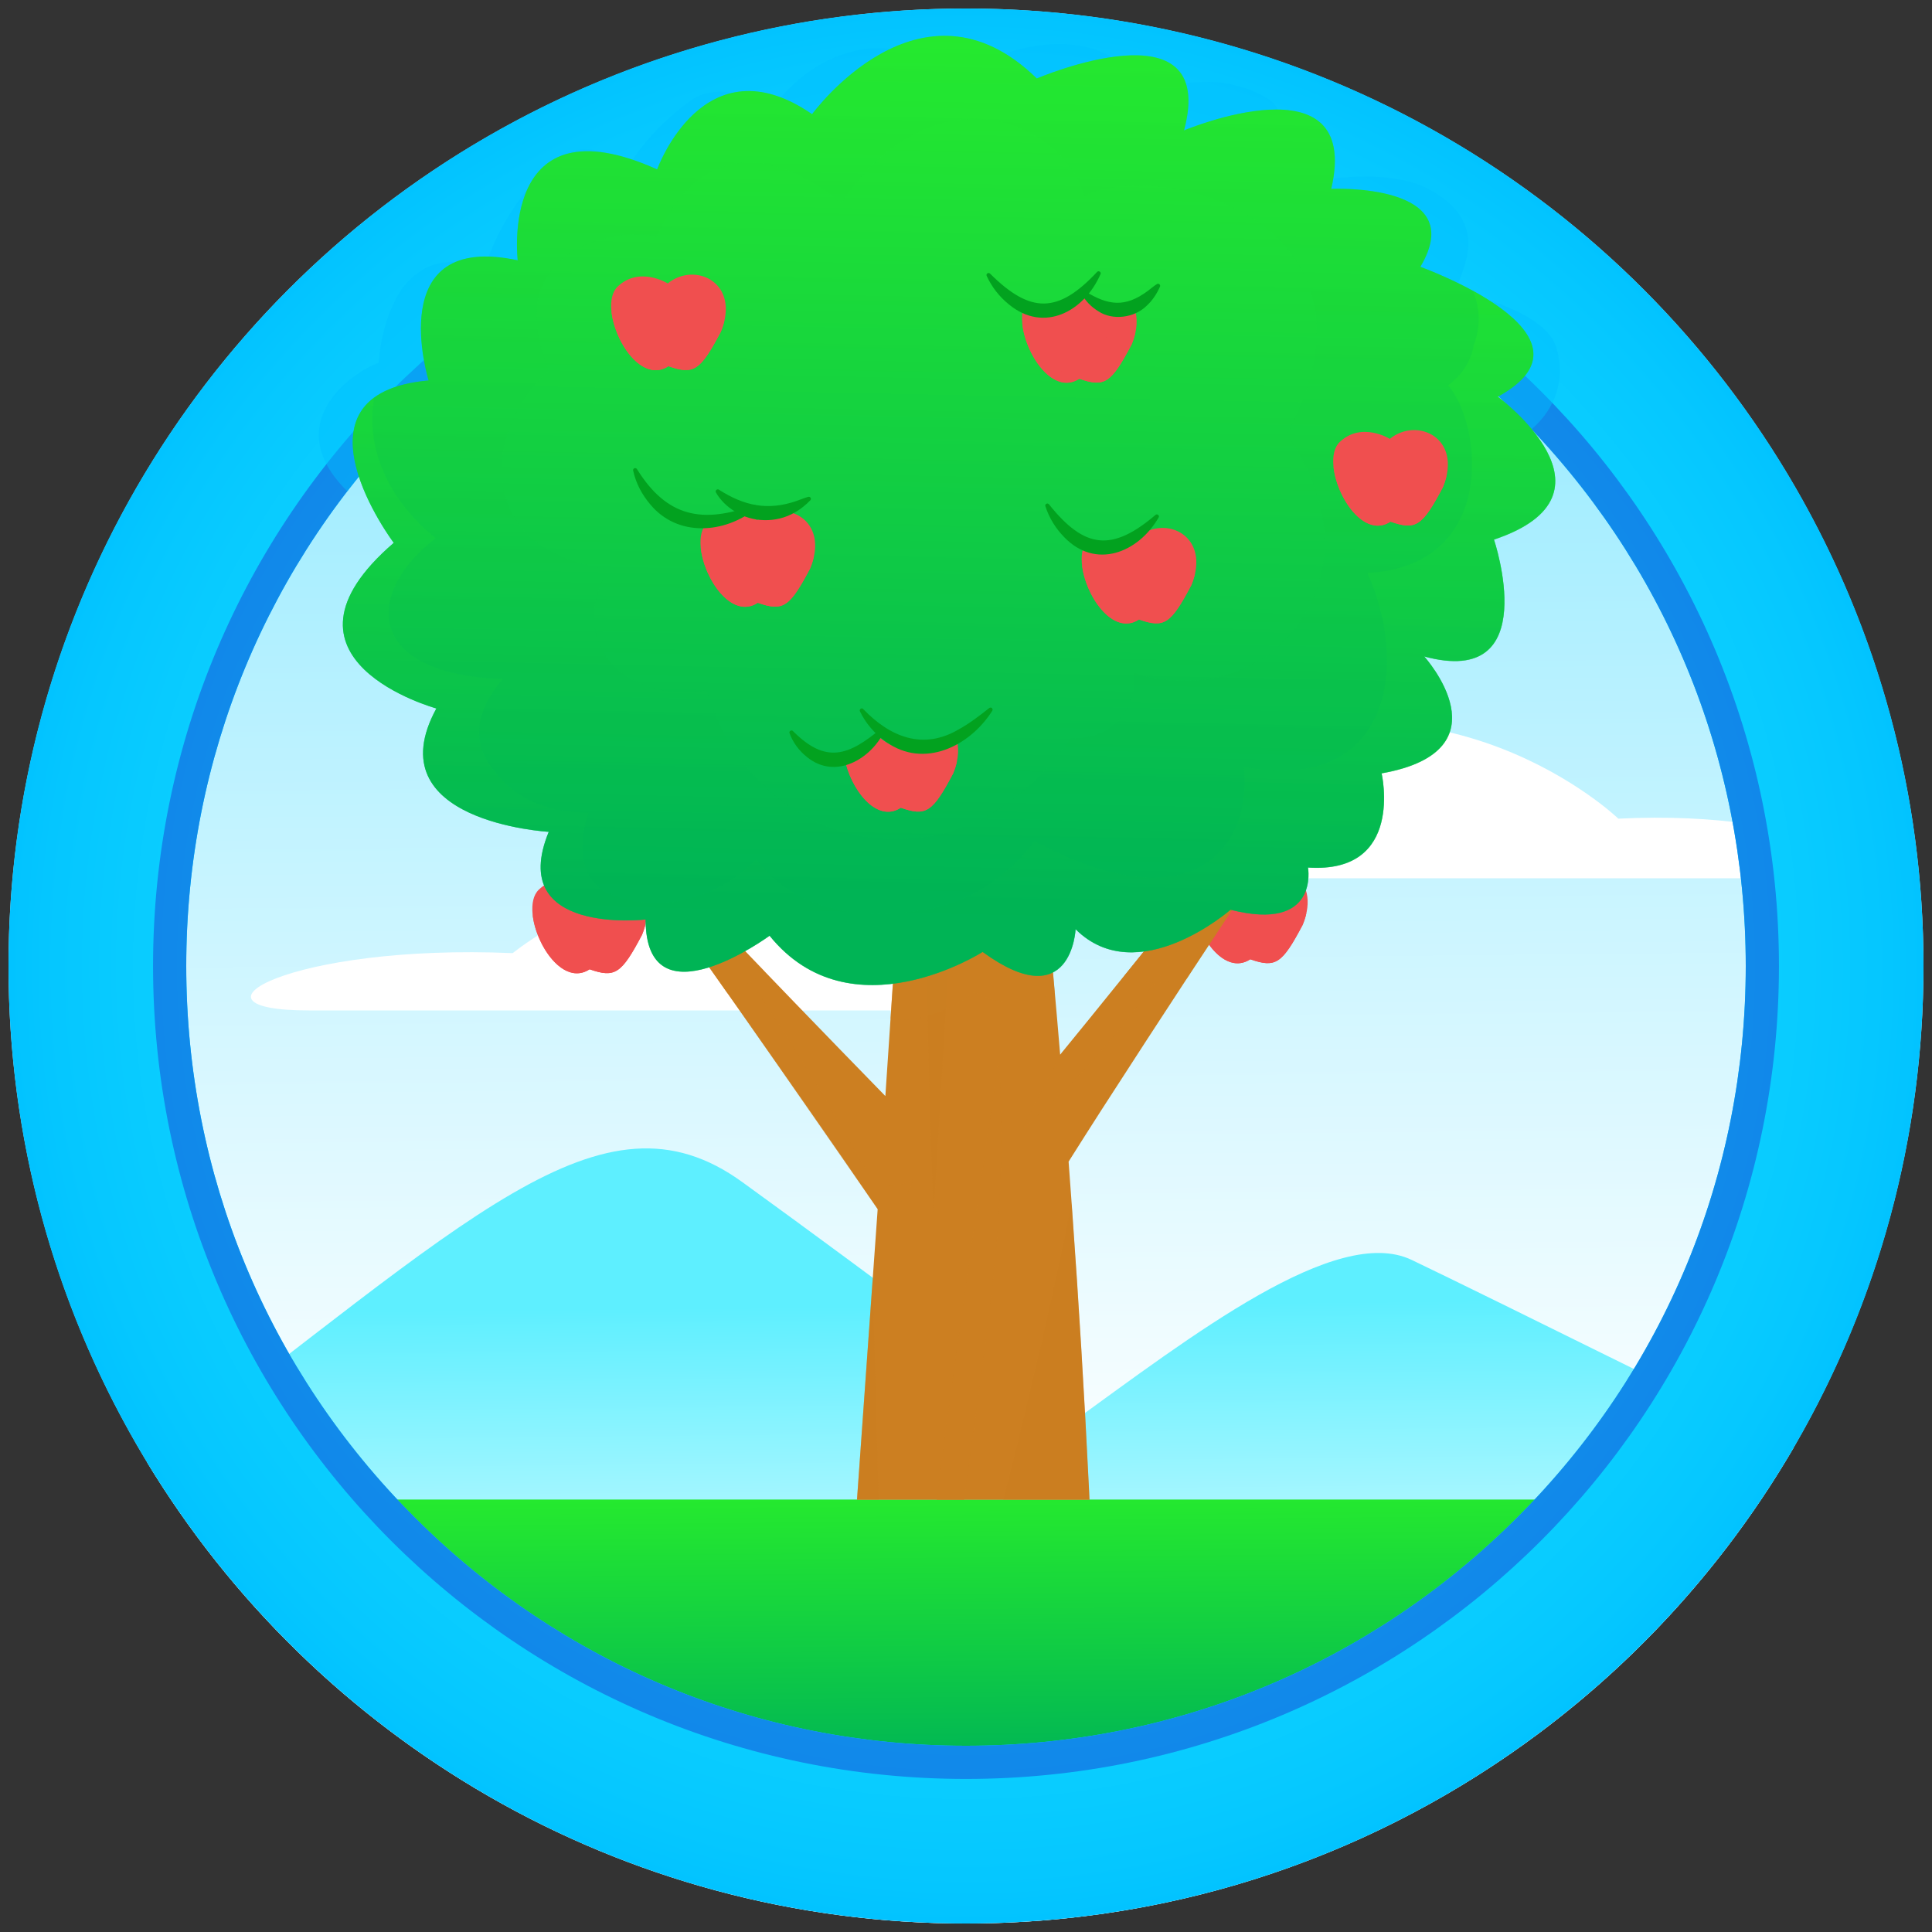 <?xml version="1.0" encoding="UTF-8"?><svg xmlns="http://www.w3.org/2000/svg" xmlns:xlink="http://www.w3.org/1999/xlink" viewBox="0 0 500 500"><rect x="0" y="0" width="500" height="500" fill="#333333" stroke="none"/><defs><linearGradient id="Degradado_sin_nombre_8" x1="251.38" y1="392.89" x2="248.59" y2="104.05" gradientUnits="userSpaceOnUse"><stop offset="0" stop-color="#fff"/><stop offset="1" stop-color="#9eecff"/></linearGradient><linearGradient id="Degradado_sin_nombre_6" x1="251.88" y1="455.16" x2="250.74" y2="337.79" gradientUnits="userSpaceOnUse"><stop offset="0" stop-color="#fff"/><stop offset="1" stop-color="#5eefff"/></linearGradient><linearGradient id="Degradado_sin_nombre_63" x1="249.89" y1="375.55" x2="250.63" y2="457.24" gradientUnits="userSpaceOnUse"><stop offset="0" stop-color="#2bf228"/><stop offset="1" stop-color="#00b555"/></linearGradient><radialGradient id="Degradado_sin_nombre_676" cx="250" cy="250" fx="250" fy="250" r="247.8" gradientUnits="userSpaceOnUse"><stop offset=".54" stop-color="#0ed3ff"/><stop offset=".79" stop-color="#0cd0ff"/><stop offset=".95" stop-color="#05c7ff"/><stop offset="1" stop-color="#02c3ff"/></radialGradient><radialGradient id="Degradado_sin_nombre_678" cx="250" cy="250" fx="250" fy="250" r="210.39" gradientUnits="userSpaceOnUse"><stop offset=".54" stop-color="#1495ea"/><stop offset=".81" stop-color="#1392ea"/><stop offset=".98" stop-color="#1189ea"/><stop offset="1" stop-color="#1188ea"/></radialGradient><linearGradient id="Degradado_sin_nombre_63-2" x1="249.16" y1="-26.14" x2="243.8" y2="230.6" xlink:href="#Degradado_sin_nombre_63"/><linearGradient id="Degradado_sin_nombre_63-3" x1="249.16" y1="-26.14" x2="243.8" y2="230.6" xlink:href="#Degradado_sin_nombre_63"/><linearGradient id="Degradado_sin_nombre_63-4" x1="247.65" y1="46.08" x2="243.66" y2="236.94" xlink:href="#Degradado_sin_nombre_63"/></defs><g style="isolation:isolate;"><g id="Capa_1"><g><circle cx="250" cy="250" r="247.8" style="fill:url(#Degradado_sin_nombre_8);"/><path d="M316.04,227.29h149.9c31.46,0,4.28-17.99-47.11-15.42,0,0-45.4-43.69-108.79-15.42l6,30.84Z" style="fill:#fff;"/><path d="M247.74,261.5s-132.56,0-167.78,0c-35.22,0-4.79-17.3,52.73-14.83,0,0,50.81-42.02,121.76-14.83l-6.71,29.66Z" style="fill:#fff;"/><g><path d="M323.4,226.84s-7.33-4.57-12.98,.82c-5.66,5.4,4.08,26.53,13.15,20.6,6.59,2.31,8.24,1.15,13.56-8.91,5.23-12.68-6.64-18.28-13.72-12.52Z" style="fill:#f04f4f;"/><path d="M324.45,243.54c-1.47,2.2-4.15,3.9-6.99,2.18s-7.36-6.69-8.65-11.85c.72,7.95,7.93,18.86,14.76,14.39,6.59,2.31,8.24,1.15,13.56-8.91,.45-1.09,.77-2.13,.98-3.12-6.89,12.79-11.52,9.88-13.65,7.3Z" style="fill:#f04f4f; mix-blend-mode:multiply;"/><ellipse cx="332.36" cy="229.09" rx="2.03" ry="4.04" transform="translate(-44.46 373.84) rotate(-55.59)" style="fill:#f04f4f; mix-blend-mode:screen;"/></g><path d="M365.33,326.06c-19.49-9.3-56.77,19.53-88.54,42.52-12.05-8.78-48.19-36.24-84.7-62.67-36.51-26.44-70.72,10.08-154,72.61,43.46,71.51,122.11,119.28,211.91,119.28,55.67,0,107.04-18.36,148.41-49.35,26.53-19.87,48.95-44.95,65.74-73.7,0,0-79.33-39.39-98.82-48.69Z" style="fill:url(#Degradado_sin_nombre_6);"/><path d="M48.59,388.08c44.97,62.64,118.41,103.45,201.41,103.45s156.44-40.81,201.41-103.45H48.59Z" style="fill:url(#Degradado_sin_nombre_63);"/><path d="M250,48.2c53.9,0,104.58,20.99,142.69,59.11,38.12,38.11,59.11,88.79,59.11,142.69s-20.99,104.58-59.11,142.69c-38.11,38.11-88.79,59.11-142.69,59.11s-104.58-20.99-142.69-59.11c-38.12-38.11-59.11-88.79-59.11-142.69s20.99-104.58,59.11-142.69c38.11-38.11,88.79-59.11,142.69-59.11m0-46C113.14,2.2,2.2,113.14,2.2,250s110.94,247.8,247.8,247.8,247.8-110.94,247.8-247.8S386.86,2.2,250,2.2h0Z" style="fill:url(#Degradado_sin_nombre_676);"/><path d="M250,48.2c53.9,0,104.58,20.99,142.69,59.11,38.12,38.11,59.11,88.79,59.11,142.69s-20.99,104.58-59.11,142.69c-38.11,38.11-88.79,59.11-142.69,59.11s-104.58-20.99-142.69-59.11c-38.12-38.11-59.11-88.79-59.11-142.69s20.99-104.58,59.11-142.69c38.11-38.11,88.79-59.11,142.69-59.11m0-8.59c-116.2,0-210.39,94.2-210.39,210.39s94.2,210.39,210.39,210.39,210.39-94.2,210.39-210.39S366.2,39.61,250,39.61h0Z" style="fill:url(#Degradado_sin_nombre_678);"/><path d="M402.8,90c-2.26-7.66-15.85-12.42-26.3-14.7,4.52-9.87,6.54-18.73-6.11-26.01-12.65-7.28-35.99-1.26-35.99-1.26,0,0-.59-18.53-5.59-22.03-9.9-6.6-22.53-5.71-33.95-1.26-.62-3.15-1.84-5.84-4.05-7.74-11.5-9.85-30.41-5.54-44.55,3.51-.15-.17-.28-.35-.45-.51-15.57-14.09-35.54-6.73-46.45,8.61-5.58-4.55-14.53-6.91-20.55-2.61-6.42,4.67-11.81,10.03-15.79,16.46-6.75-3.83-14.28-6.4-21.21,.54-7.77,7.77-13.53,17.04-16.6,27.09-7.13-3.72-15.39-3.35-21.4,4.91-3.78,6.14-5.33,12.51-5.8,18.88-7.09,2.48-25.8,15.86-8.13,33.26,5.33-6.93,11.15-13.56,17.44-19.84,37.85-37.85,88.09-58.8,141.58-59.09,.37,0,.74-.01,1.11-.01,53.9,0,104.58,20.99,142.69,59.11,1.25,1.25,2.47,2.51,3.68,3.78,6.61-5.76,8.69-13.42,6.43-21.08Z" style="fill:#00bfff; mix-blend-mode:multiply; opacity:.46;"/><g><path d="M152.42,229.43s-7.33-4.57-12.98,.82c-5.66,5.4,4.08,26.53,13.15,20.6,6.59,2.31,8.24,1.15,13.56-8.91,5.23-12.68-6.64-18.28-13.72-12.52Z" style="fill:#f04f4f;"/><path d="M153.47,246.13c-1.47,2.2-4.15,3.9-6.99,2.18s-7.36-6.69-8.65-11.85c.72,7.95,7.93,18.86,14.76,14.39,6.59,2.31,8.24,1.15,13.56-8.91,.45-1.09,.77-2.13,.98-3.12-6.89,12.79-11.52,9.88-13.65,7.3Z" style="fill:#f04f4f; mix-blend-mode:multiply;"/><ellipse cx="161.38" cy="231.68" rx="2.03" ry="4.04" transform="translate(-120.95 233.9) rotate(-55.59)" style="fill:#f04f4f; mix-blend-mode:screen;"/></g><g><path d="M331.65,208.78c-1.94-1.53-4.76-1.2-6.3,.74-11.93,15.11-23.97,30.15-36.09,45.12-4.94,6.13-9.9,12.24-14.89,18.33-2.17-26.06-4.7-52.18-7.63-78.22h-31.72c-.51,8.01-1.03,16.02-1.54,24-1.23,18.31-2.85,42.72-4.35,64.91-15.1-15.48-31.39-32.35-46-47.64-3.44-3.49-8.89,1.03-6.13,5.06,4.73,6.67,9.47,13.32,14.15,20.03,11.64,16.61,24.34,34.65,35.99,51.78-.01,.2-.03,.41-.04,.61l-5.31,74.63h60.17c-.05-1-.09-2-.14-3.01-1.17-23.9-2.62-47.79-4.33-71.66-.3-4.27-.62-8.55-.94-12.83,2.82-4.47,5.65-8.93,8.51-13.38,15.65-24.29,31.5-48.46,47.55-72.48,1.28-1.92,.9-4.56-.95-6.01Z" style="fill:#cc7f21;"/><polygon points="227.4 388.15 225.84 331.07 221.78 388.15 227.4 388.15" style="fill:#cc7f21; mix-blend-mode:multiply; opacity:.36;"/><path d="M249.54,388.15c4.83-37.66,11.98-75.2,8.89-113.88-6.83,47.15-11.8,80.25-16.01,113.88h7.13Z" style="fill:#cc7f21; mix-blend-mode:multiply; opacity:.71;"/><path d="M281.94,388.15c-.05-1-.09-2-.14-3.01-1.17-23.9-2.62-47.79-4.33-71.66-.05-.69-.1-1.38-.15-2.07-5.18,25.72-11.18,51.2-17.69,76.74h22.32Z" style="fill:#cc7f21; mix-blend-mode:multiply; opacity:.36;"/><path d="M241.6,314.23c-.03,.64,4.56-73.04,6.8-119.46h-7.67c-2.64,39.63,.91,118.83,.87,119.46Z" style="fill:#cc7f21; mix-blend-mode:multiply; opacity:.36;"/><path d="M327.98,207.93c-1.01,.2-1.95,.73-2.64,1.6-11.93,15.11-23.97,30.15-36.09,45.12-4.85,6.01-9.72,12.01-14.61,17.99-3.39,6.48-7.08,12.89-9.91,19.51,27.89-23.9,45.39-53.46,63.25-84.22Z" style="fill:#cc7f21; mix-blend-mode:multiply; opacity:.71;"/><path d="M222.65,300.19c-3.28-5.7-23.72-42.62-42.81-65.36-2.65,.33-4.8,3.42-2.85,6.26,4.73,6.67,9.47,13.32,14.15,20.03,11.64,16.61,35.99,51.78,35.99,51.78,0,0,6.34,1.81,9.33-7.88-6.98,4.13-10.54,.85-13.81-4.84Z" style="fill:#cc7f21; mix-blend-mode:multiply; opacity:.71;"/><g style="opacity:.54;"><path d="M176.99,241.1c3.77,5.32,7.55,10.64,11.29,15.98,3.48-1.34,6.85-3.24,9.47-5.77-4.99-5.18-9.9-10.31-14.64-15.26-3.44-3.49-8.89,1.03-6.13,5.06Z" style="fill:#cc7f21; mix-blend-mode:multiply;"/><path d="M235.01,194.76c-.51,8.01-1.03,16.02-1.54,24-.87,12.9-1.93,28.82-3,44.85,7.8,1.27,15.54-2.23,21.71-6.83,6.21,3.52,14.28,3.31,20.78,.05-1.84-20.7-3.91-41.41-6.23-62.07h-31.72Z" style="fill:#cc7f21; mix-blend-mode:multiply;"/><path d="M331.65,208.78c-1.94-1.53-4.76-1.2-6.3,.74-11.39,14.43-22.89,28.79-34.45,43.09,5.44,2.21,10.95,2.18,16.25,.66,8.43-12.86,16.91-25.69,25.46-38.47,1.28-1.92,.9-4.56-.95-6.01Z" style="fill:#cc7f21; mix-blend-mode:multiply;"/></g><path d="M199.16,242.16s-32.08,23.53-32.08-4.2c0,0-36.09,4.2-25.07-22.69,0,0-45.12-2.52-29.08-31.93,0,0-46.12-12.6-11.03-42.86,0,0-29.08-38.65,9.02-42.02,0,0-12.03-38.65,23.06-31.09,0,0-5.01-42.02,36.09-23.53,0,0,12.03-33.61,40.1-14.29,0,0,28.07-38.65,58.15-9.24,0,0,47.12-20.17,38.1,13.44,0,0,46.12-19.33,38.1,15.13,0,0,36.09-1.68,23.06,20.17,0,0,49.13,17.65,20.05,33.61,0,0,34.09,25.21-1,36.97,0,0,13.03,38.65-18.05,30.25,0,0,22.06,24.37-11.03,30.25,0,0,6.02,26.05-19.05,24.37,0,0,3.01,16.81-20.05,10.92,0,0-24.06,21.01-40.1,5.04,0,0-1,22.69-24.06,5.88,0,0-34.09,21.85-55.14-4.2Z" style="fill:url(#Degradado_sin_nombre_63-2);"/><g><path d="M281.05,75.38c-.36,.18-.72,.38-1.07,.61-4.36,3.44-9.93,4.75-14.88,3.04-3,7.04,5.89,24.44,14.22,18.99,6.59,2.31,8.24,1.15,13.56-8.91,1.53-3.71,1.59-6.81,.74-9.2-4.58,1.05-9.55-.08-12.56-4.53Z" style="fill:#f04f4f;"/><ellipse cx="288.32" cy="87.9" rx="4.11" ry="2.08" transform="translate(59.58 284.2) rotate(-57.59)" style="fill:#f04f4f; mix-blend-mode:screen;"/><path d="M280.2,93.29c-1.47,2.2-4.15,3.9-6.99,2.18-2.84-1.71-7.36-6.69-8.65-11.85,.72,7.95,7.93,18.86,14.76,14.39,6.59,2.31,8.24,1.15,13.56-8.91,.45-1.09,.77-2.13,.98-3.12-6.89,12.79-11.52,9.88-13.65,7.3Z" style="fill:#f04f4f; mix-blend-mode:multiply;"/><path d="M285.53,79.24c.38,.45,.86,.89,1.43,1.28,1.84,1.26,3.85,1.53,4.48,.6,.17-.25,.22-.56,.17-.9-2.09,.18-4.18-.11-6.08-.98Z" style="fill:#f04f4f; mix-blend-mode:screen;"/></g><g><path d="M195.94,134.58s-7.33-4.57-12.98,.82c-5.66,5.4,4.08,26.53,13.15,20.6,6.59,2.31,8.24,1.15,13.56-8.91,5.23-12.68-6.64-18.28-13.72-12.52Z" style="fill:#f04f4f;"/><path d="M196.99,151.28c-1.47,2.2-4.15,3.9-6.99,2.18-2.84-1.71-7.36-6.69-8.65-11.85,.72,7.95,7.93,18.86,14.76,14.39,6.59,2.31,8.24,1.15,13.56-8.91,.45-1.09,.77-2.13,.98-3.12-6.89,12.79-11.52,9.88-13.65,7.3Z" style="fill:#f04f4f; mix-blend-mode:multiply;"/><ellipse cx="206.32" cy="139.33" rx="2.17" ry="3.95" transform="translate(-40.08 103.72) rotate(-25.81)" style="fill:#f04f4f; mix-blend-mode:screen;"/></g><g><g><path d="M294.6,138.9s-.27-.17-.76-.41c-3.85,2.79-8.71,3.93-13.09,2.38-3.62,6.71,5.49,25.02,14.01,19.45,6.59,2.31,8.24,1.15,13.56-8.91,5.23-12.68-6.64-18.28-13.72-12.52Z" style="fill:#f04f4f;"/><path d="M295.65,155.6c-1.47,2.2-4.15,3.9-6.99,2.18-2.84-1.71-7.36-6.69-8.65-11.85,.72,7.95,7.93,18.86,14.76,14.39,6.59,2.31,8.24,1.15,13.56-8.91,.45-1.09,.77-2.13,.98-3.12-6.89,12.79-11.52,9.88-13.65,7.3Z" style="fill:#f04f4f; mix-blend-mode:multiply;"/><ellipse cx="303.56" cy="141.15" rx="2.03" ry="4.04" transform="translate(15.56 311.83) rotate(-55.59)" style="fill:#f04f4f; mix-blend-mode:screen;"/></g><path d="M164.86,121.43c7.72,12.42,16.99,14.19,30.25,9.27,.54-.21,.97,.58,.5,.92-8.02,6.5-20.26,7.45-27.32-1.08-2.18-2.57-3.74-5.53-4.43-8.76-.13-.59,.71-.89,.99-.35h0Z" style="fill:#02a21f;"/><path d="M186.08,126.75c6.55,4.17,12.59,5.46,19.99,2.92,1.02-.33,2.01-.79,3.11-1.09,.28-.08,.58,.09,.66,.37,.05,.19,0,.39-.13,.52-1.13,1.19-2.6,2.38-4.07,3.18-4.67,2.71-10.9,2.63-15.45-.28-2.02-1.25-3.74-2.87-4.91-4.93-.29-.49,.36-1.04,.8-.69h0Z" style="fill:#02a21f;"/><path d="M271.49,130.54c9.23,11.55,16.31,12.29,27.57,2.71,.44-.38,1.11,.21,.79,.69-5.3,9.12-16.32,13.55-24.48,5.03-2.24-2.3-3.87-5-4.83-7.97-.19-.56,.62-.96,.94-.46h0Z" style="fill:#02a21f;"/><path d="M256.24,70.83c10.49,10.42,17.61,10.33,27.7-.47,.39-.43,1.13,.08,.87,.59-4.21,9.67-14.66,15.33-23.74,7.81-2.49-2.03-4.42-4.52-5.72-7.36-.26-.54,.5-1.02,.88-.57h0Z" style="fill:#02a21f;"/><path d="M280.75,75.34c6.1,3.78,10.45,4.3,16.34-.08,.73-.59,1.48-1.2,2.33-1.74,.25-.16,.58-.09,.74,.16,.1,.16,.11,.35,.04,.51-.83,1.88-1.98,3.62-3.53,5.02-3.13,3.05-8.74,3.8-12.43,1.34-1.84-1.14-3.34-2.63-4.3-4.52-.26-.49,.37-1.01,.81-.67h0Z" style="fill:#02a21f;"/><g><g><path d="M227.43,190.68c-2.12,3.03-5.67,4.15-8.84,5.57,1.44,7.72,8.15,16.97,14.53,12.79,6.59,2.31,8.24,1.15,13.56-8.91,1.58-3.85,1.59-7.03,.64-9.46-6.19,3.92-13.7,5.33-19.89,0Z" style="fill:#f04f4f;"/><path d="M218.36,194.65c.05,.52,.12,1.06,.23,1.6,.08-.04,.16-.07,.24-.11-.18-.49-.34-.99-.47-1.49Z" style="fill:#f04f4f; mix-blend-mode:multiply;"/><path d="M234,204.32c-1.47,2.2-4.15,3.9-6.99,2.18-2.57-1.55-6.5-5.76-8.18-10.36-.08,.04-.16,.07-.24,.11,1.44,7.72,8.15,16.96,14.54,12.79,6.59,2.31,8.24,1.15,13.56-8.91,.45-1.09,.77-2.13,.98-3.12-6.89,12.79-11.52,9.88-13.65,7.3Z" style="fill:#f04f4f; mix-blend-mode:multiply;"/><path d="M245.24,192.15c.07-.11,.12-.23,.15-.36-.62,.32-1.24,.62-1.88,.88,.78,.09,1.42-.07,1.72-.52Z" style="fill:#f04f4f; mix-blend-mode:screen;"/></g><path d="M205.23,189.22c8.57,8.58,14.41,6.35,22.88-.74,.43-.37,1.09,.18,.82,.66-3.54,7.35-12.7,12.7-20,6.85-2.13-1.67-3.7-3.8-4.6-6.24-.21-.54,.54-.98,.91-.53h0Z" style="fill:#02a21f;"/><path d="M223.43,183.54c6.98,7.25,15.47,10.63,24.64,5.25,2.76-1.5,5.33-3.49,7.95-5.55,.23-.19,.57-.15,.75,.08,.15,.18,.15,.44,.03,.62-5.78,9.19-17.72,15.09-27.49,8.04-2.93-2.06-5.25-4.75-6.76-7.89-.26-.55,.49-1.04,.89-.57h0Z" style="fill:#02a21f;"/></g></g><path d="M387.65,102.67c29.08-15.97-20.05-33.61-20.05-33.61,13.03-21.85-23.06-20.17-23.06-20.17,8.02-34.45-38.1-15.13-38.1-15.13,9.02-33.61-38.1-13.44-38.1-13.44-30.08-29.41-58.15,9.24-58.15,9.24-28.07-19.33-40.1,14.29-40.1,14.29-41.11-18.49-36.09,23.53-36.09,23.53-35.09-7.56-23.06,31.09-23.06,31.09-38.1,3.36-9.02,42.02-9.02,42.02-35.09,30.25,11.03,42.86,11.03,42.86-16.04,29.41,29.08,31.93,29.08,31.93-11.03,26.89,25.07,22.69,25.07,22.69,0,27.73,32.08,4.2,32.08,4.2,21.05,26.05,55.14,4.2,55.14,4.2,23.06,16.81,24.06-5.88,24.06-5.88,16.04,15.97,40.1-5.04,40.1-5.04,23.06,5.88,20.05-10.92,20.05-10.92,25.07,1.68,19.05-24.37,19.05-24.37,33.09-5.88,11.03-30.25,11.03-30.25,31.08,8.4,18.05-30.25,18.05-30.25,35.09-11.76,1-36.97,1-36.97Zm-53.53,61.21c-9.53,11.43-25.95,15.09-40.69,10.21,.82,9.45-5.68,17.35-16.35,16.91-11.18,15.91-27.4,27.45-48.29,26.01-22.3-.93-40.27-18.26-45.92-38.36-21.75,3.5-36.41-12.88-25.39-31.25-38.6-5.96-29.85-39.98-15.36-51.37-13.91-34.11,21.35-37.17,27.83-34.65,15.32-33.52,41.16-14.42,47.74-8.8,23.81-34.98,56.49-21.96,62.93-2,22.46-9.74,81.09,8.29,52.36,61.93,11.3,15.84,14.39,35.45,1.13,51.36Z" style="fill:url(#Degradado_sin_nombre_63-3); mix-blend-mode:multiply; opacity:.3;"/><path d="M387.65,102.67c18.37-10.09,5.52-20.85-6.44-27.4,1.73,4.28,2.11,8.93,.22,13.96-.89,4.88-3.46,8.06-6.69,10.52,9,10.15,12.74,46.79-20.87,48.52,11.05,24.33,5.6,57.4-31.96,50.16,2.17,19.3-11.84,41.87-54.14,19.26-7.05,9.12-16.7,15.96-28.28,17.69-16.4,2.89-33.68,.47-43.73-12.95-9.91,9.9-24.59,14.51-38.28,8.74-7.81-3.47-7.74-13.38-5.12-20.87-9.56,.02-18.77-3.04-24.32-10.67-6.22-7.11-5.1-15.39,2.09-23.93-35.6-1.15-35.99-22.15-17.34-36.43-11.16-8.83-18.45-22.16-15.94-36.37-14.97,10.98,5.06,37.6,5.06,37.6-35.09,30.25,11.03,42.86,11.03,42.86-16.04,29.41,29.08,31.93,29.08,31.93-11.03,26.89,25.07,22.69,25.07,22.69,0,27.73,32.08,4.2,32.08,4.2,21.05,26.05,55.14,4.2,55.14,4.2,23.06,16.81,24.06-5.88,24.06-5.88,16.04,15.97,40.1-5.04,40.1-5.04,23.06,5.88,20.05-10.92,20.05-10.92,25.07,1.68,19.05-24.37,19.05-24.37,33.09-5.88,11.03-30.25,11.03-30.25,31.08,8.4,18.05-30.25,18.05-30.25,35.09-11.76,1-36.97,1-36.97Z" style="fill:url(#Degradado_sin_nombre_63-4); mix-blend-mode:multiply; opacity:.43;"/></g><g><path d="M359.69,113.58s-7.33-4.57-12.98,.82c-5.66,5.4,4.08,26.53,13.15,20.6,6.59,2.31,8.24,1.15,13.56-8.91,5.23-12.68-6.64-18.28-13.72-12.52Z" style="fill:#f04f4f;"/><path d="M360.74,130.28c-1.47,2.2-4.15,3.9-6.99,2.18-2.84-1.71-7.36-6.69-8.65-11.85,.72,7.95,7.93,18.86,14.76,14.39,6.59,2.31,8.24,1.15,13.56-8.91,.45-1.09,.77-2.13,.98-3.12-6.89,12.79-11.52,9.88-13.65,7.3Z" style="fill:#f04f4f; mix-blend-mode:multiply;"/><ellipse cx="368.65" cy="115.83" rx="2.03" ry="4.04" transform="translate(64.77 354.52) rotate(-55.59)" style="fill:#f04f4f; mix-blend-mode:screen;"/></g><g><path d="M172.82,73.35s-7.33-4.57-12.98,.82c-5.66,5.4,4.08,26.53,13.15,20.6,6.59,2.31,8.24,1.15,13.56-8.91,5.23-12.68-6.64-18.28-13.72-12.52Z" style="fill:#f04f4f;"/><path d="M173.87,90.05c-1.47,2.2-4.15,3.9-6.99,2.18-2.84-1.71-7.36-6.69-8.65-11.85,.72,7.95,7.93,18.86,14.76,14.39,6.59,2.31,8.24,1.15,13.56-8.91,.45-1.09,.77-2.13,.98-3.12-6.89,12.79-11.52,9.88-13.65,7.3Z" style="fill:#f04f4f; mix-blend-mode:multiply;"/><ellipse cx="181.78" cy="75.6" rx="2.03" ry="4.04" transform="translate(16.69 182.84) rotate(-55.59)" style="fill:#f04f4f; mix-blend-mode:screen;"/></g></g></g></g></svg>